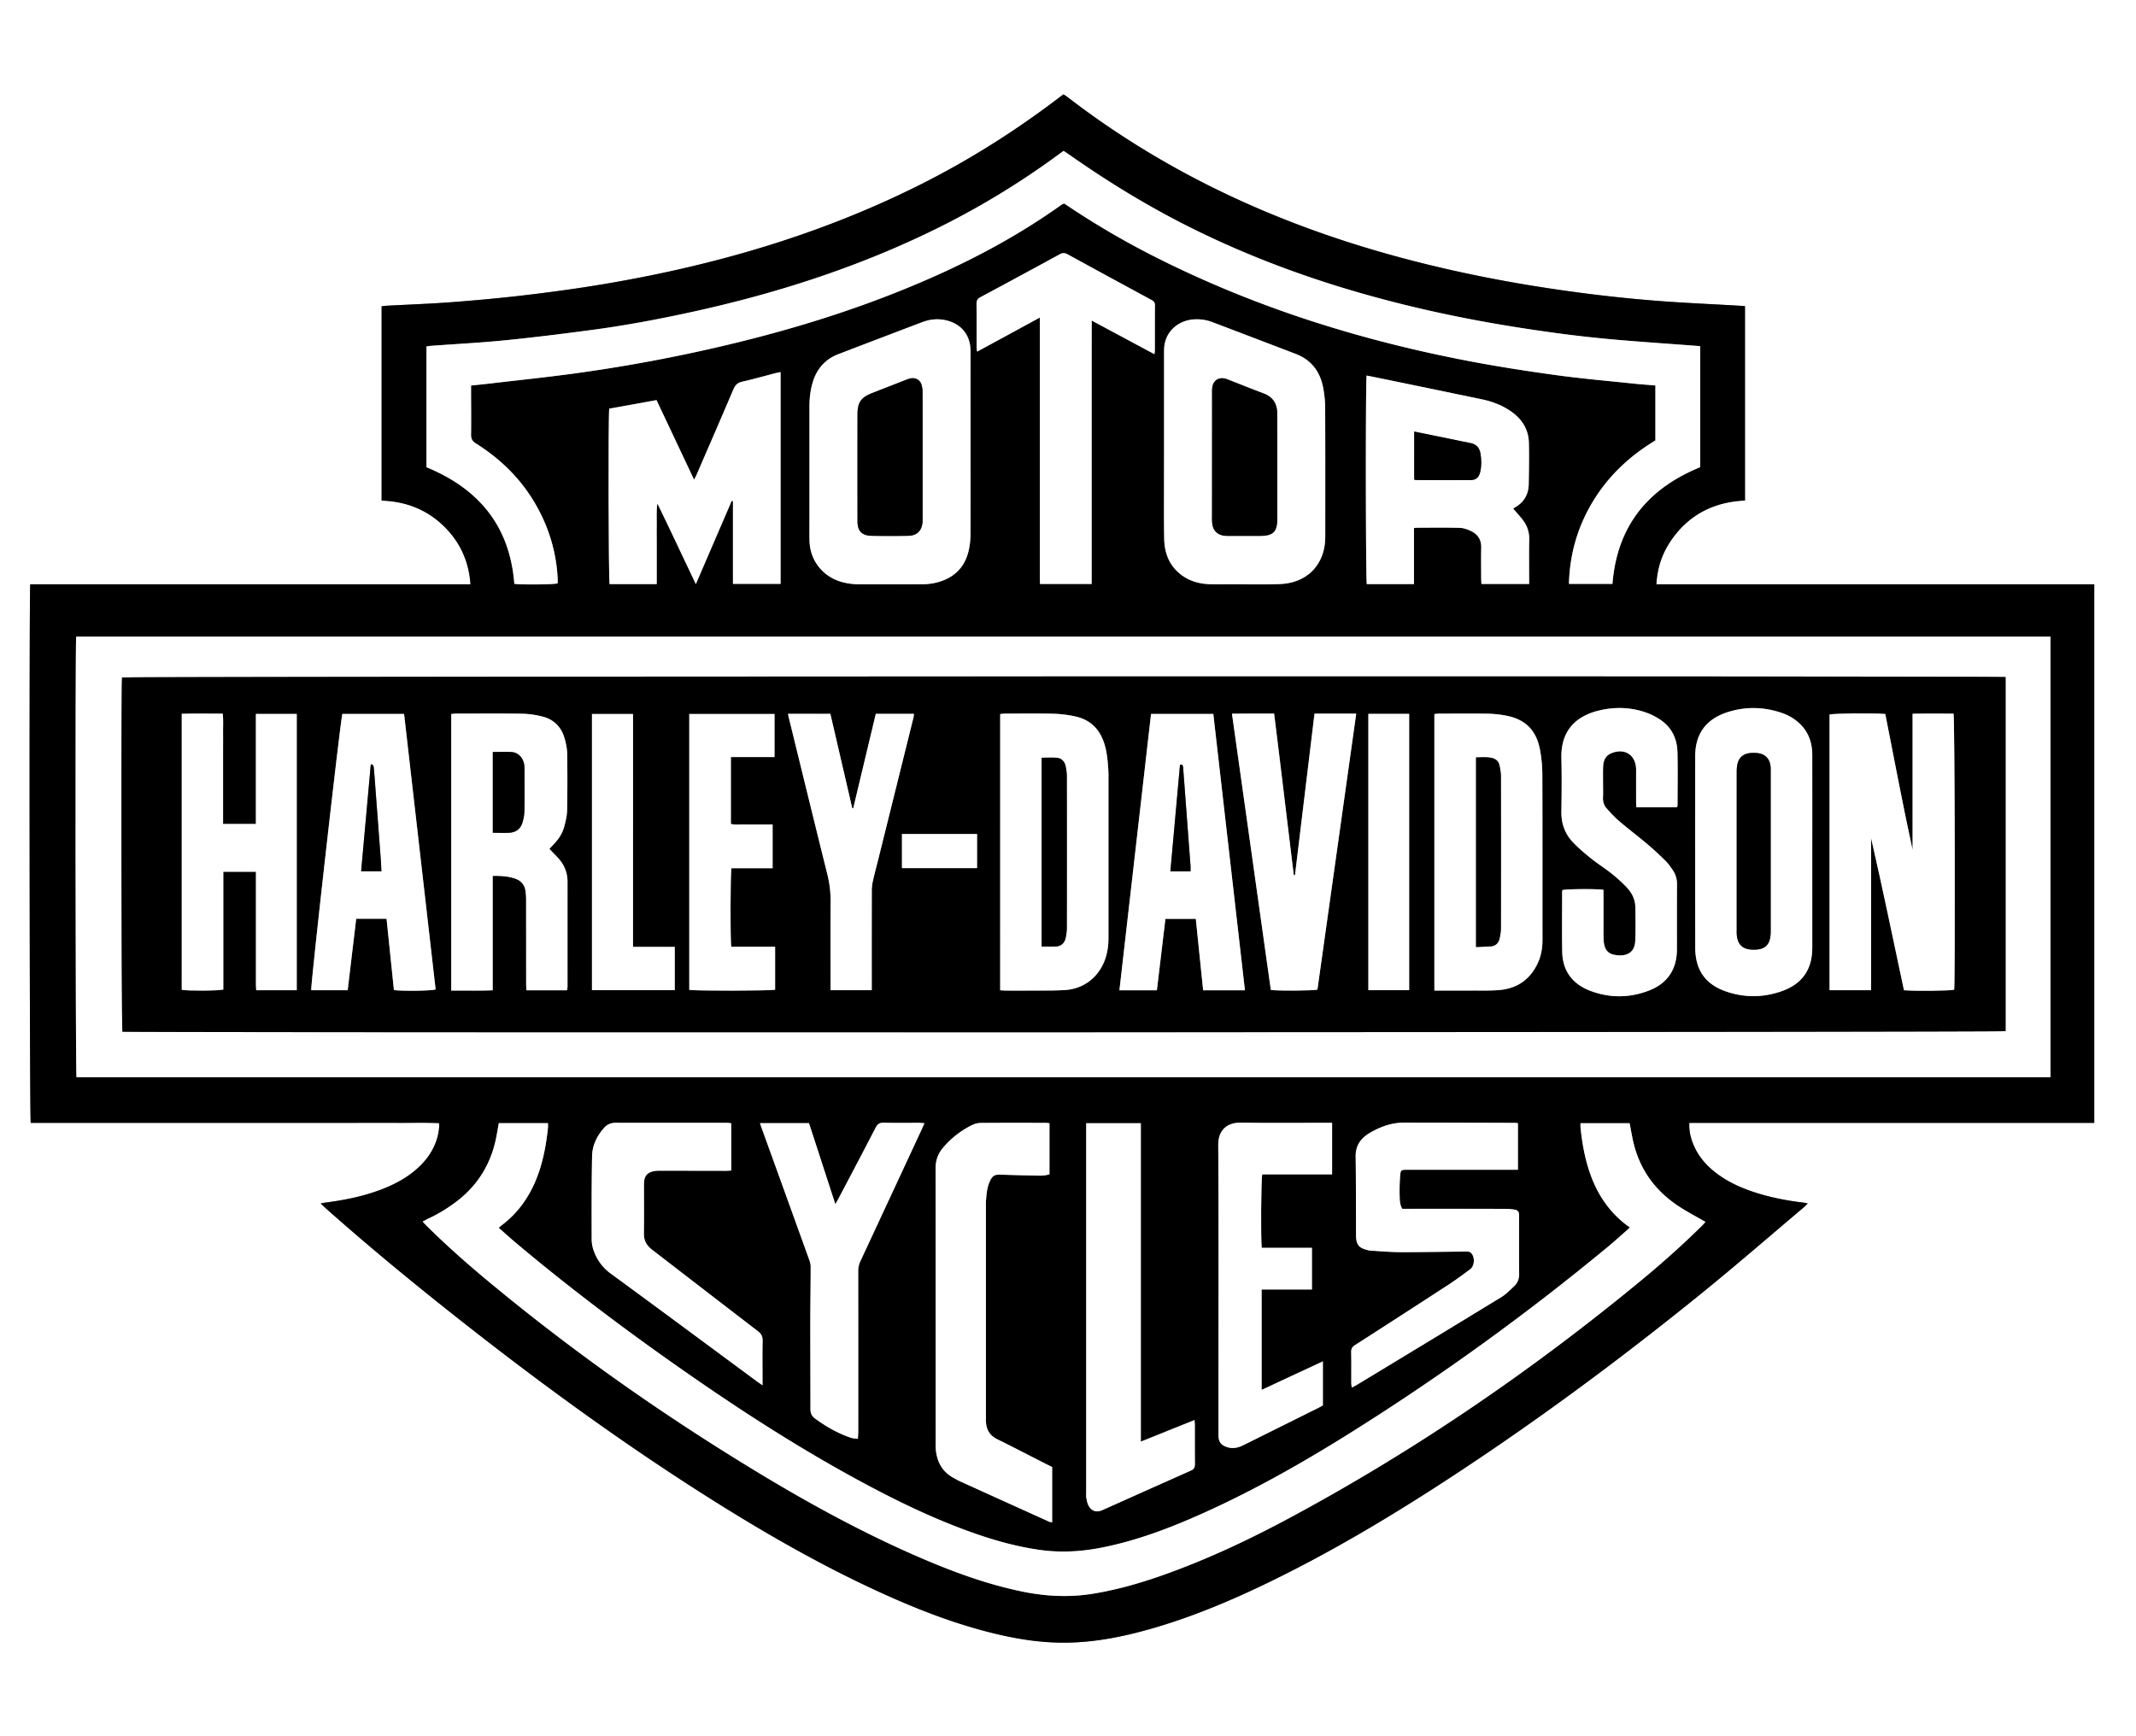 <svg xmlns="http://www.w3.org/2000/svg" viewBox="0 0 4000 3252"><rect x="0" y="0" width="4000" height="3252" fill="#808080" stroke="none"/><defs><style>.cls-1{fill:#fff;}</style></defs><title>Asset 1</title><g id="Layer_2" data-name="Layer 2"><g id="Layer_1-2" data-name="Layer 1"><path class="cls-1" d="M2,3254V2H4002V3254ZM3923.84,2104.89V1096.26h-820c1.61-30.82,10.82-57.86,27.52-82.16,33.28-48.44,80.39-72.11,138.4-74.75V575.29c-4.95-.32-9.22-.62-13.49-.87-50.23-2.92-100.52-5-150.67-8.95-71.41-5.56-142.52-14.07-213.33-25.05C2799,526,2706.83,506.84,2615.82,482c-224.15-61.2-431.6-156.76-616.25-299.3-1.79-1.38-3.84-2.43-6.16-3.88-3.93,2.95-7.64,5.71-11.33,8.5-80.94,61.34-166.5,115.3-257.33,160.82-186.87,93.64-385.18,151.07-590.56,185.73-48.26,8.14-96.81,14.77-145.4,20.59-46.3,5.54-92.77,9.79-139.26,13.36C808.34,571,767,572.4,725.76,574.63c-2.93.15-5.85.62-9.1,1V939.52c43.59,1.46,82,15.49,113.7,45.22,31.92,29.88,49.57,66.65,52.69,111.52H176q-58.78,0-117.38,0c-2.12,19.35-1.24,1000.86.93,1008.57H671.26c25.33,0,50.66-.11,76,0,25.52.14,51.06-.62,76.91.49a56.21,56.21,0,0,1,.29,6.86,107.67,107.67,0,0,1-1.48,11.88c-5.13,25.79-18.51,46.85-37.56,64.53C765,2207.53,741,2220.24,715.24,2230c-33.21,12.6-67.76,19.56-102.87,24.09-2.72.35-5.42,1-9.93,1.83,6.14,5.62,10.7,9.92,15.39,14.08,79.4,70.27,161.26,137.57,244.52,203.18,150.34,118.47,304.83,231.15,466.68,333.51,101.17,64,204.74,123.68,313.52,173.95,73.6,34,148.82,63.61,228,82.14,42.63,10,85.68,16.25,129.63,15.59,53.07-.79,104.54-11.07,155.33-25.46,81.7-23.16,159.4-56.44,235.4-93.89,107.15-52.8,209.65-113.7,309.81-178.62,169.65-110,332-230,488.94-357.3,63.67-51.63,125.55-105.45,188.22-158.31,2.9-2.44,5.53-5.21,9.45-8.94-4.15-.8-6.33-1.36-8.55-1.62-27.5-3.31-54.66-8.31-81.22-16.2-31.21-9.28-60.81-21.9-86.31-42.71-16.8-13.71-30.18-30.11-38.33-50.38-5-12.4-8.26-25.21-7.31-40.05Z" transform="translate(-2 -2)"/><path d="M3923.84,2104.89H3165.61c-1,14.84,2.32,27.65,7.31,40.05,8.15,20.27,21.53,36.67,38.33,50.38,25.5,20.81,55.1,33.43,86.31,42.71,26.56,7.89,53.72,12.89,81.22,16.2,2.22.26,4.4.82,8.55,1.62-3.92,3.73-6.55,6.5-9.45,8.94-62.67,52.86-124.55,106.68-188.22,158.31-157,127.28-319.29,247.34-488.94,357.3-100.16,64.92-202.66,125.82-309.81,178.62-76,37.45-153.7,70.73-235.4,93.89-50.79,14.39-102.26,24.67-155.33,25.46-44,.66-87-5.61-129.63-15.59-79.18-18.53-154.4-48.12-228-82.14-108.78-50.27-212.35-110-313.52-173.95-161.85-102.36-316.34-215-466.68-333.51-83.26-65.61-165.12-132.91-244.52-203.18-4.69-4.16-9.25-8.46-15.39-14.08,4.51-.84,7.21-1.48,9.93-1.83,35.11-4.53,69.66-11.49,102.87-24.09,25.74-9.76,49.8-22.47,70.17-41.36,19.05-17.68,32.43-38.74,37.56-64.53a107.67,107.67,0,0,0,1.48-11.88,56.21,56.21,0,0,0-.29-6.86c-25.85-1.11-51.39-.35-76.91-.49-25.33-.14-50.66,0-76,0H59.55c-2.17-7.71-3-989.22-.93-1008.57q58.5-.06,117.38,0H883.05c-3.12-44.87-20.77-81.64-52.69-111.52C798.62,955,760.25,941,716.66,939.52V575.6c3.25-.35,6.17-.82,9.1-1,41.26-2.23,82.58-3.66,123.77-6.82,46.49-3.57,93-7.82,139.26-13.36,48.59-5.82,97.14-12.45,145.4-20.59,205.38-34.66,403.69-92.09,590.56-185.73,90.83-45.52,176.39-99.48,257.33-160.82,3.69-2.79,7.4-5.55,11.33-8.5,2.32,1.45,4.37,2.5,6.16,3.88,184.65,142.54,392.1,238.1,616.25,299.3,91,24.85,183.22,44,276.44,58.43,70.81,11,141.92,19.49,213.33,25.05,50.15,3.9,100.44,6,150.67,8.95,4.27.25,8.54.55,13.49.87V939.35c-58,2.64-105.12,26.31-138.4,74.75-16.7,24.3-25.91,51.34-27.52,82.16h820Zm-82-910.62H144.67c-1.94,14.84-1.29,817.8.6,825.1H3841.85ZM3185.94,650.45c-2.53-.29-4.13-.52-5.75-.65-50.83-3.85-101.7-7.25-152.48-11.64-67.39-5.83-134.39-14.9-201.15-25.83-96.72-15.84-192.27-36.81-286.37-64.28C2429,515.59,2321.26,474.15,2218,421.41c-74.63-38.11-145.71-82-214.26-130.16-3.21-2.25-6.51-4.37-10-6.69-4.34,3.16-8.1,5.87-11.84,8.61A1517.39,1517.39,0,0,1,1748.5,433.83c-143.32,69.81-294,118-449.37,152.09-63.46,13.91-127.29,25.91-191.71,34.39-53.16,7-106.38,13.74-159.73,19-46.41,4.6-93,7-139.55,10.42-2.52.18-5,.76-7.54,1.16V877c98.56,40.47,156.4,110.94,164.54,218.39,14.85,1.94,74.15,1.27,80.9-.85a28.91,28.91,0,0,0,.32-3c0-2.34,0-4.67-.14-7A302.5,302.5,0,0,0,1023,982.8c-27-64.14-71.2-113.61-129.84-150.38-6.87-4.31-9.14-8.9-9-16.73.4-26.66.06-53.33,0-80V724c11.95-1.28,23.14-2.38,34.3-3.68,53.27-6.23,106.63-11.74,159.75-19q117.35-15.93,233.06-41.4c125.14-27.34,248-62.38,367.2-109.58,109.72-43.45,214.7-95.88,311-164.69a38,38,0,0,1,5.15-2.67c3.12,2,5.93,3.79,8.69,5.65a1536.38,1536.38,0,0,0,168.49,97.73c183.54,92,377.52,152.72,578.66,191.37,54.58,10.5,109.6,19,164.67,26.6,47.82,6.61,96,10.75,144,15.82,14.14,1.5,28.34,2.47,42.9,3.71v103c-47.73,28.71-87.32,65.66-116.41,113.28s-44,99.22-45.49,155.32h81.5c8.53-108,65.95-178.4,164.35-218.62Zm-132,1650a45.72,45.72,0,0,1-3.36,3.84c-12.78,11.2-25.35,22.67-38.45,33.49a4543.25,4543.25,0,0,1-477.65,345.38C2443.9,2740,2351,2792.93,2253.17,2836.73c-61.52,27.55-124.34,51.39-190.85,64.18-37.9,7.29-75.91,9.18-114.32,3.65-40.41-5.81-79.52-16.44-118-29.76-73.55-25.49-143.46-59.09-211.9-95.87-108.74-58.43-212.7-124.64-314.18-194.78-116.3-80.39-229.51-164.88-337.65-256-10.17-8.57-20-17.54-30.35-26.64,1.81-1.67,2.89-2.87,4.17-3.81,34.1-25.24,56.45-58.84,70.33-98.53,9.63-27.53,14.58-56,17.66-84.9a86,86,0,0,0,0-8.82H936.06c-1.41,8-2.71,15.46-4.07,22.95-8.81,48.44-31.57,88.72-70,119.86a288.35,288.35,0,0,1-58.46,36.28c-3.18,1.51-6.22,3.29-10,5.3,2.92,3.12,5.08,5.58,7.4,7.88,35.76,35.46,73.43,68.84,112.1,101.06,160.86,134,331.67,254.06,510.79,362.31,95.6,57.76,193.53,111.2,296.07,155.8,64.24,27.94,129.7,52.32,198.64,66.24,43.51,8.78,87.09,10.7,131.1,3.47,43.56-7.16,85.76-19.11,127.29-33.7,84.45-29.66,165.15-67.76,243.81-110.14,232.82-125.45,450-274.08,654-442.26,39.61-32.67,77.92-66.83,114.49-102.9,2.44-2.41,4.66-5.05,6.58-7.15-17.75-10.32-35-19.21-51-29.87-45.36-30.13-74.4-71.76-85.4-125.46-2-9.74-3.72-19.54-5.61-29.5h-92c0,3-.2,5.34,0,7.61,2.47,24.9,6.61,49.48,13.73,73.53,13.33,45.07,36.72,83.31,75.1,111.48C3051.63,2299,3052.78,2299.63,3054,2300.4ZM1819.53,833.56q0-55.48,0-111c0-21.33.17-42.66,0-64-.29-29.82-18.08-51-47.36-57.09-14.84-3.1-29.24-1.44-43.19,3.85q-78.47,29.72-156.78,59.81c-24.72,9.48-40.47,27.39-48.09,52.55-4.48,14.78-6.19,30-6.18,45.37q.07,99.48,0,198.94c0,17.33-.21,34.66.06,52,.55,35.67,22.82,65.59,56.68,76.69,12.48,4.09,25.3,5.56,38.38,5.55,38.32,0,76.64.1,115-.12a117.86,117.86,0,0,0,23.8-2.27c34.45-7.4,57.16-27.51,64.64-62.65a146,146,0,0,0,3-29.73C1819.67,945.53,1819.53,889.55,1819.53,833.56Zm362.37.56q0,35,0,70c0,35.65-.32,71.32.33,107,.44,23.72,7.5,45.35,25.48,62.07,16.92,15.73,37.57,22.3,60.25,23,14,.41,28,.18,42,.15,29.66,0,59.34.67,89-.44,51.49-1.94,84.8-37.09,84.85-88.32.08-80.31.19-160.62-.15-240.93a210.28,210.28,0,0,0-3.81-38.69c-5.74-29.84-22-51.79-51.08-62.92q-77.86-29.87-155.85-59.45a82.84,82.84,0,0,0-33.29-5.42c-29.08,1.26-52,20.13-56.73,47.16-1,5.53-.9,11.28-.9,16.93Q2181.85,749.15,2181.9,834.12Zm-950.13,261.77V1020c0-12.66-.14-25.32,0-38,.17-12.3-.79-24.67,1.29-37,24.37,49.49,47.27,99.43,72,150.88,23-53.48,45.09-104.65,67.13-155.82l2.36.42v155.09h89.16V698.93c-3.53.72-6.47,1.18-9.34,1.92-20.94,5.43-41.76,11.36-62.85,16.15-8.48,1.93-12.66,6.13-16,14-22.78,53.62-46.08,107-69.24,160.48-1.11,2.56-2.53,5-4.56,8.93l-70.33-149-88.51,16c-2,14.46-1.37,321.3.67,328.57Zm740.55,1653.54c-4-2-7.52-3.68-11-5.47-30.57-15.56-61-31.41-91.76-46.59-15.49-7.64-21.36-20-21.23-36.39,0-2.66,0-5.33,0-8q0-195.48,0-391c0-4-.13-8,.18-12,1-12.64,2-25.3,7.73-36.93,4.73-9.65,9-11.62,19.81-11.24,23.64.85,47.28,1.4,70.93,1.85a65.45,65.45,0,0,0,20.35-2.4v-95.71c-2.88-.28-5.15-.69-7.43-.7-40.33,0-80.66-.17-121,.15a39.2,39.2,0,0,0-16.28,3.9,165.93,165.93,0,0,0-54.74,42.76c-9.35,11.09-13.84,23.51-13.81,38.47q.46,258.49.2,517c0,2.67-.14,5.35.07,8,1.92,23.78,11.66,42.82,33.31,54.56,4.39,2.39,8.69,5,13.23,7q82.77,37.62,165.62,75c1.62.73,3.54.81,5.86,1.3Zm677.6-1653.54V991.08a37.49,37.49,0,0,1,4.78-.74c27-.05,54-.5,81,.24,7.34.2,15.06,3,21.76,6.33,12.28,6.09,18.7,16.26,18.39,30.62-.43,19.33-.13,38.67-.09,58,0,3.24.33,6.47.53,10.13h89.24v-11.32c0-24-.32-48,.13-72a56,56,0,0,0-11.17-35.52c-5.71-7.69-12.36-14.67-18.76-22.17a19.92,19.92,0,0,1,2.67-2c17.27-9.61,26.06-24.48,26.4-44,.44-25.65.87-51.32.3-77-.57-25.95-13.39-45.52-34.52-59.91-16.21-11-34.24-17.84-53.3-21.83q-91.92-19.21-183.9-38.08c-10.71-2.21-21.43-4.33-32.14-6.5-2.12,11-1.74,382.92.33,390.56ZM2239,2661.43l-100.6,40.45v-596.3H2036.06v691.3c0,3.33-.43,6.75.16,10,.88,4.85,1.74,9.95,3.91,14.29,5.37,10.79,15,14,26,9.07,55.32-24.72,110.56-49.62,166-74.16,5.89-2.61,7.59-6,7.52-12.09-.28-24.65-.1-49.31-.14-74C2239.5,2667.71,2239.23,2665.42,2239,2661.43Zm605.58-555.94c-2.59-.3-3.9-.58-5.22-.59-69.29-.2-138.59-.54-207.89-.49-23.21,0-44.48,7.6-64.32,19.26-16.95,10-26.81,23.69-26.48,44.65.78,48.62.44,97.26.67,145.89.09,19.32,5.19,25.39,24,29.45a25.2,25.2,0,0,0,3.94.61c18.61,1,37.21,2.69,55.81,2.73,40.31.08,80.62-.74,120.92-1.08,3.21,0,7.2-.23,9.48,1.46,8.83,6.58,8.65,24.88-.35,31.64-13.32,10-26.74,19.91-40.68,29q-87.06,56.73-174.58,112.78c-5.45,3.5-7.72,7-7.57,13.58.44,19.31.13,38.64.2,58a76.79,76.79,0,0,0,.91,8.16c3-1.47,5.1-2.32,7-3.49q136.74-82.86,273.31-166c8.93-5.46,16.43-13.41,24.13-20.71,6.57-6.23,9.07-14.12,9-23.45-.36-34.65-.15-69.31-.15-104,0-2,0-4-.06-6,0-5-2.43-8.45-7.34-9.28a103.42,103.42,0,0,0-16.81-1.68q-91.46-.18-182.92-.08h-11.53c-5.11-8.37-4.71-17-5-25.07a349.53,349.53,0,0,1,1.06-37.87c.68-9.23,2.2-10.08,11.11-10.23,2.33,0,4.66,0,7,0h202.32ZM2163.79,665.27a61,61,0,0,0,.88-6.48c0-28.33-.13-56.65.18-85,.07-5.84-2.95-8.07-7.3-10.43q-78.18-42.36-156.2-85c-5.23-2.87-9.34-3.08-14.7-.16q-74.1,40.45-148.51,80.33c-5.4,2.9-7.49,6.31-7.42,12.44.29,27,.1,54,.17,81a84.6,84.6,0,0,0,1,8.57l117.43-63.85V985.11c0,18.66-.06,37.32,0,56,.07,18.16-.31,36.33.27,54.49h96.71V767.23q0-41,0-82c0-27.07,0-54.14.08-82.92Zm332.8,1439.58h-11.48c-53.33,0-106.66.55-160-.25-23.76-.36-41.94,12.63-41.78,41.45.83,144.64.38,289.29.38,433.94q0,55,0,110c0,12.57,4.91,18.83,16.95,22.49,10.6,3.22,20.31.77,29.87-4q70.65-35.22,141.35-70.33c2.65-1.31,5.17-2.86,7.37-4.09v-82.47L2364.57,2605V2417h94.22v-78h-94c-2-17.33-1.22-129.72,1-137.59h130.76Zm-1071.41.64c1.62,4.74,2.65,7.89,3.77,11q44.11,122.09,88.17,244.2c1.56,4.31,3,9,2.94,13.49,0,35-.66,70-.69,104.93,0,54,.3,107.92.27,161.88,0,7.27,2.17,12.8,8.06,17.18,20.71,15.4,42.91,28,67.38,36.4,3.89,1.33,8.21,1.38,13.42,2.19.26-5.62.63-9.85.63-14.07q0-149.93-.06-299.85a44,44,0,0,1,4.23-19.21q57.66-123.54,115-247.23c1.49-3.21,2.88-6.47,4.84-10.88-4.59-.28-7.79-.64-11-.65-21.66,0-43.32.33-65-.21-7.74-.2-11.8,2.24-15.4,9.2-22.88,44.4-46.28,88.52-69.53,132.73-1.57,3-3.27,5.92-5.94,10.72-16.95-52.16-33.17-102-49.35-151.82Zm-53.8.18c-2.85-.31-5.12-.78-7.38-.78q-104.51-.06-209-.08c-9,0-16.32,3.22-22.07,9.82-13.09,15-21.77,32.58-22.16,52.41-1,52.31-.9,104.64-.77,157a63.73,63.73,0,0,0,4.28,21.36,89,89,0,0,0,32,42.22c91.2,66.69,181.91,134.05,272.79,201.17,3.06,2.25,6.25,4.33,10.9,7.54v-11.95c0-23.66-.35-47.34.19-71,.18-8.17-2.3-13.27-8.87-18.3q-99.65-76.26-198.82-153.15c-9.47-7.32-14.73-16.6-14.6-29.08.31-30,.1-60,.1-90,0-2.34,0-4.68.14-7,.86-11.5,6.08-17.75,17.2-20.19a51,51,0,0,1,10.89-1.13q62.49,0,125,.2c3.23,0,6.47-.33,10.22-.53Z" transform="translate(-2 -2)"/><path class="cls-1" d="M3841.85,1194.27v825.1H145.27c-1.89-7.3-2.54-810.26-.6-825.1ZM3757.77,1270c-19.19-2.15-3519.92-1.21-3527.21.82-1.88,15.59-1.16,656.29.76,663.34,18.07,2,3518.83,1.09,3526.45-1Z" transform="translate(-2 -2)"/><path class="cls-1" d="M3185.94,650.45V876.91c-98.4,40.22-155.82,110.62-164.35,218.62h-81.5c1.47-56.1,16.42-107.74,45.49-155.32s68.68-84.57,116.41-113.28v-103c-14.56-1.24-28.76-2.21-42.9-3.71-48-5.07-96.2-9.21-144-15.82-55.07-7.61-110.09-16.1-164.67-26.6-201.14-38.65-395.12-99.34-578.66-191.37a1536.38,1536.38,0,0,1-168.49-97.73c-2.76-1.86-5.57-3.63-8.69-5.65a38,38,0,0,0-5.15,2.67c-96.3,68.81-201.28,121.24-311,164.69-119.21,47.2-242.06,82.24-367.2,109.58q-115.71,25.28-233.06,41.4c-53.12,7.22-106.48,12.73-159.75,19-11.16,1.3-22.35,2.4-34.3,3.68V735.7c.06,26.66.4,53.33,0,80-.12,7.83,2.15,12.42,9,16.73C951.76,869.19,996,918.66,1023,982.8a302.5,302.5,0,0,1,23.26,101.77c.12,2.33.14,4.66.14,7a28.91,28.91,0,0,1-.32,3c-6.75,2.12-66,2.79-80.9.85C957,987.92,899.16,917.45,800.6,877V650.93c2.53-.4,5-1,7.54-1.16,46.52-3.42,93.14-5.82,139.55-10.42,53.35-5.3,106.57-12,159.73-19,64.42-8.48,128.25-20.48,191.71-34.39,155.41-34.08,306-82.28,449.37-152.09a1517.39,1517.39,0,0,0,233.41-140.66c3.74-2.74,7.5-5.45,11.84-8.61,3.48,2.32,6.78,4.44,10,6.69,68.55,48.12,139.63,92.05,214.26,130.16,103.26,52.74,211,94.18,322.19,126.64,94.1,27.47,189.65,48.44,286.37,64.28,66.76,10.93,133.76,20,201.15,25.83,50.78,4.39,101.65,7.79,152.48,11.64C3181.81,649.93,3183.41,650.16,3185.94,650.45Z" transform="translate(-2 -2)"/><path class="cls-1" d="M3054,2300.4c-1.21-.77-2.36-1.42-3.41-2.19-38.38-28.17-61.77-66.41-75.1-111.48-7.12-24.05-11.26-48.63-13.73-73.53-.23-2.27,0-4.58,0-7.61h92c1.89,10,3.61,19.76,5.61,29.5,11,53.7,40,95.33,85.4,125.46,16,10.66,33.25,19.55,51,29.87-1.92,2.1-4.14,4.74-6.58,7.15-36.57,36.07-74.88,70.23-114.49,102.9-203.95,168.18-421.16,316.81-654,442.26-78.66,42.38-159.36,80.48-243.81,110.14-41.53,14.59-83.73,26.54-127.29,33.7-44,7.23-87.59,5.31-131.1-3.47-68.94-13.92-134.4-38.3-198.64-66.24-102.54-44.6-200.47-98-296.07-155.8-179.12-108.25-349.93-228.29-510.79-362.31-38.67-32.22-76.34-65.6-112.1-101.06-2.32-2.3-4.48-4.76-7.4-7.88,3.78-2,6.82-3.79,10-5.3A288.35,288.35,0,0,0,862,2248.23c38.44-31.14,61.2-71.42,70-119.86,1.36-7.49,2.66-15,4.07-22.95h92.09a86,86,0,0,1,0,8.82c-3.08,28.88-8,57.37-17.66,84.9-13.88,39.69-36.23,73.29-70.33,98.53-1.28.94-2.36,2.14-4.17,3.81,10.35,9.1,20.18,18.07,30.35,26.64,108.14,91.15,221.35,175.64,337.65,256,101.48,70.14,205.44,136.35,314.18,194.78,68.44,36.78,138.35,70.38,211.9,95.87,38.45,13.32,77.56,23.95,118,29.76,38.41,5.53,76.42,3.64,114.32-3.65,66.51-12.79,129.33-36.63,190.85-64.18,97.82-43.8,190.73-96.69,281.36-153.62a4543.25,4543.25,0,0,0,477.65-345.38c13.1-10.82,25.67-22.29,38.45-33.49A45.72,45.72,0,0,0,3054,2300.4Z" transform="translate(-2 -2)"/><path class="cls-1" d="M1819.53,833.56c0,56,.14,112-.14,168a146,146,0,0,1-3,29.73c-7.48,35.14-30.19,55.25-64.64,62.65a117.86,117.86,0,0,1-23.8,2.27c-38.33.22-76.65.07-115,.12-13.08,0-25.9-1.46-38.38-5.55-33.86-11.1-56.13-41-56.68-76.69-.27-17.33-.06-34.66-.06-52q0-99.46,0-198.94c0-15.42,1.7-30.59,6.18-45.37,7.62-25.16,23.37-43.07,48.09-52.55q78.33-30,156.78-59.81c14-5.29,28.35-7,43.19-3.85,29.28,6.11,47.07,27.27,47.36,57.09.21,21.32,0,42.65,0,64Q1819.54,778.07,1819.53,833.56Zm-89.8,21.63c0-39.3.06-78.59-.08-117.89a50.13,50.13,0,0,0-1.89-14.72c-2.84-9.06-11.06-13.65-20.39-12a51.29,51.29,0,0,0-9.47,3.07q-31.64,12.29-63.23,24.71c-20.23,8-26.8,17.29-26.84,39.44q-.21,100.41,0,200.82c0,17.77,8.31,26.45,26.27,26.79,23,.44,46,.39,68.93,0,16-.27,25.11-9.36,26.57-25.38.27-3,.14-6,.14-9Q1729.74,913.14,1729.73,855.19Z" transform="translate(-2 -2)"/><path class="cls-1" d="M2181.9,834.12q0-85,0-170c0-5.65-.06-11.4.9-16.93,4.72-27,27.65-45.9,56.73-47.16a82.84,82.84,0,0,1,33.29,5.42q78,29.65,155.85,59.45c29,11.13,45.34,33.08,51.08,62.92a210.28,210.28,0,0,1,3.81,38.69c.34,80.31.23,160.62.15,240.93-.05,51.23-33.36,86.38-84.85,88.32-29.62,1.11-59.3.39-89,.44-14,0-28,.26-42-.15-22.68-.67-43.33-7.24-60.25-23-18-16.72-25-38.35-25.48-62.07-.65-35.64-.28-71.31-.33-107Q2181.87,869.11,2181.9,834.12Zm89.87,20.93q0,57.45,0,114.89a100,100,0,0,0,.47,13c1.67,12.68,9.36,20.41,22,22.28a61,61,0,0,0,9,.36q29.47,0,59,0c23.94,0,31.7-7.81,31.72-31.76q0-77.43,0-154.85,0-21.48-.15-43c-.12-18.33-8.32-30.78-25.92-37.29-21.53-8-42.8-16.63-64.18-25a67.84,67.84,0,0,0-6.57-2.38c-12.58-3.52-22.84,3-24.81,15.85a80.92,80.92,0,0,0-.47,12Q2271.75,797.11,2271.77,855.05Z" transform="translate(-2 -2)"/><path class="cls-1" d="M1231.77,1095.89h-88.18c-2-7.27-2.71-314.11-.67-328.57l88.51-16,70.33,149c2-4,3.45-6.37,4.56-8.93,23.16-53.46,46.46-106.86,69.24-160.48,3.32-7.82,7.5-12,16-14,21.09-4.79,41.91-10.72,62.85-16.15,2.87-.74,5.81-1.2,9.34-1.92v396.65h-89.16V940.49l-2.36-.42c-22,51.17-44.09,102.34-67.13,155.82-24.71-51.45-47.61-101.39-72-150.88-2.08,12.33-1.12,24.7-1.29,37-.18,12.66,0,25.32,0,38v75.9Z" transform="translate(-2 -2)"/><path class="cls-1" d="M1972.32,2749.43v103.63c-2.32-.49-4.24-.57-5.86-1.3q-82.85-37.44-165.62-75c-4.54-2.06-8.84-4.64-13.23-7-21.65-11.74-31.39-30.78-33.31-54.56-.21-2.65-.07-5.33-.07-8q0-258.48-.2-517c0-15,4.46-27.38,13.81-38.47a165.93,165.93,0,0,1,54.74-42.76,39.2,39.2,0,0,1,16.28-3.9c40.33-.32,80.66-.18,121-.15,2.28,0,4.55.42,7.43.7v95.71a65.45,65.45,0,0,1-20.35,2.4c-23.65-.45-47.29-1-70.93-1.85-10.79-.38-15.08,1.59-19.81,11.24-5.7,11.63-6.76,24.29-7.73,36.93-.31,4-.18,8-.18,12q0,195.49,0,391c0,2.67,0,5.34,0,8-.13,16.34,5.74,28.75,21.23,36.39,30.76,15.18,61.19,31,91.76,46.59C1964.8,2745.75,1968.36,2747.47,1972.32,2749.43Z" transform="translate(-2 -2)"/><path class="cls-1" d="M2649.92,1095.89h-88.36c-2.07-7.64-2.45-379.57-.33-390.56,10.71,2.17,21.43,4.29,32.14,6.5q92,19,183.9,38.08c19.06,4,37.09,10.79,53.3,21.83,21.13,14.39,33.95,34,34.52,59.91.57,25.64.14,51.31-.3,77-.34,19.55-9.13,34.42-26.4,44a19.92,19.92,0,0,0-2.67,2c6.4,7.5,13.05,14.48,18.76,22.17a56,56,0,0,1,11.17,35.52c-.45,24-.13,48-.13,72v11.32h-89.24c-.2-3.66-.52-6.89-.53-10.13,0-19.33-.34-38.67.09-58,.31-14.36-6.11-24.53-18.39-30.62-6.7-3.32-14.42-6.13-21.76-6.33-27-.74-54-.29-81-.24a37.49,37.49,0,0,0-4.78.74Zm.41-196c1.38.59,2,1.07,2.57,1.07,34.32.1,68.64.35,103,.11,10.35-.07,15.73-5.11,18.08-15.37,2.64-11.51,2.41-23.11.4-34.73-1.87-10.75-7.81-17.23-18.72-19.26s-21.53-4.42-32.29-6.62c-24.11-4.93-48.22-9.83-73-14.88Z" transform="translate(-2 -2)"/><path class="cls-1" d="M2239,2661.43c.26,4,.53,6.28.53,8.57,0,24.66-.14,49.32.14,74,.07,6.09-1.63,9.48-7.52,12.09-55.41,24.54-110.65,49.44-166,74.16-11,4.92-20.65,1.72-26-9.07-2.17-4.34-3-9.44-3.91-14.29-.59-3.23-.16-6.65-.16-10v-691.3h102.31v596.3Z" transform="translate(-2 -2)"/><path class="cls-1" d="M2844.55,2105.49v87.23H2642.23c-2.33,0-4.66,0-7,0-8.91.15-10.43,1-11.11,10.23a349.53,349.53,0,0,0-1.06,37.87c.28,8.1-.12,16.7,5,25.07h11.53q91.45,0,182.92.08a103.42,103.42,0,0,1,16.81,1.68c4.91.83,7.3,4.27,7.34,9.28,0,2,.06,4,.06,6,0,34.65-.21,69.31.15,104,.09,9.33-2.41,17.22-9,23.45-7.7,7.3-15.2,15.25-24.13,20.71q-136.41,83.38-273.31,166c-1.92,1.17-4,2-7,3.49a76.79,76.79,0,0,1-.91-8.16c-.07-19.33.24-38.66-.2-58-.15-6.55,2.12-10.08,7.57-13.58q87.49-56.09,174.58-112.78c13.94-9.08,27.36-19,40.68-29,9-6.76,9.18-25.06.35-31.64-2.28-1.69-6.27-1.48-9.48-1.46-40.3.34-80.61,1.16-120.92,1.08-18.6,0-37.2-1.75-55.81-2.73a25.2,25.2,0,0,1-3.94-.61c-18.85-4.06-23.95-10.13-24-29.45-.23-48.63.11-97.27-.67-145.89-.33-21,9.53-34.68,26.48-44.65,19.84-11.66,41.11-19.24,64.32-19.26,69.3,0,138.6.29,207.89.49C2840.65,2104.91,2842,2105.19,2844.55,2105.49Z" transform="translate(-2 -2)"/><path class="cls-1" d="M2163.79,665.27l-117.43-62.93c0,28.78-.07,55.85-.08,82.92q0,41,0,82v328.35h-96.71c-.58-18.16-.2-36.33-.27-54.49-.07-18.66,0-37.32,0-56V596.67l-117.43,63.85a84.6,84.6,0,0,1-1-8.57c-.07-27,.12-54-.17-81-.07-6.13,2-9.54,7.42-12.44q74.4-39.88,148.51-80.33c5.36-2.92,9.47-2.71,14.7.16q78,42.74,156.2,85c4.35,2.36,7.37,4.59,7.3,10.43-.31,28.32-.14,56.64-.18,85A61,61,0,0,1,2163.79,665.27Z" transform="translate(-2 -2)"/><path class="cls-1" d="M2496.59,2104.85v96.54H2365.83c-2.26,7.87-3,120.26-1,137.59h94v78h-94.22V2605l114.72-53.46V2634c-2.2,1.23-4.72,2.78-7.37,4.09q-70.66,35.17-141.35,70.33c-9.56,4.77-19.27,7.22-29.87,4-12-3.66-16.93-9.92-16.95-22.49q-.08-55,0-110c0-144.65.45-289.3-.38-433.94-.16-28.82,18-41.81,41.78-41.45,53.32.8,106.65.25,160,.25Z" transform="translate(-2 -2)"/><path class="cls-1" d="M1425.18,2105.49H1517c16.18,49.78,32.4,99.66,49.35,151.82,2.67-4.8,4.37-7.73,5.94-10.72,23.25-44.21,46.65-88.33,69.53-132.73,3.6-7,7.66-9.4,15.4-9.2,21.64.54,43.3.16,65,.21,3.19,0,6.39.37,11,.65-2,4.41-3.35,7.67-4.84,10.88q-57.45,123.64-115,247.23a44,44,0,0,0-4.23,19.21q.18,149.92.06,299.85c0,4.22-.37,8.45-.63,14.07-5.21-.81-9.53-.86-13.42-2.19-24.47-8.36-46.67-21-67.38-36.4-5.89-4.38-8.07-9.91-8.06-17.18,0-54-.32-107.92-.27-161.88,0-35,.65-70,.69-104.93,0-4.5-1.38-9.18-2.94-13.49q-44-122.14-88.17-244.2C1427.83,2113.38,1426.8,2110.23,1425.18,2105.49Z" transform="translate(-2 -2)"/><path class="cls-1" d="M1371.38,2105.67v88.5c-3.75.2-7,.53-10.22.53q-62.49-.09-125-.2a51,51,0,0,0-10.89,1.13c-11.12,2.44-16.34,8.69-17.2,20.19-.17,2.32-.14,4.66-.14,7,0,30,.21,60-.1,90-.13,12.48,5.13,21.76,14.6,29.08q99.33,76.7,198.82,153.15c6.57,5,9,10.13,8.87,18.3-.54,23.65-.19,47.33-.19,71v11.95c-4.65-3.21-7.84-5.29-10.9-7.54-90.88-67.12-181.59-134.48-272.79-201.17a89,89,0,0,1-32-42.22A63.73,63.73,0,0,1,1110,2324c-.13-52.32-.25-104.65.77-157,.39-19.83,9.07-37.39,22.16-52.41,5.75-6.6,13.09-9.83,22.07-9.82q104.49.14,209,.08C1366.26,2104.89,1368.53,2105.36,1371.38,2105.67Z" transform="translate(-2 -2)"/><path d="M3757.77,1270v663.13c-7.62,2.12-3508.38,3.06-3526.45,1-1.92-7.05-2.64-647.75-.76-663.34C237.85,1268.77,3738.58,1267.83,3757.77,1270Zm-251.9,301.49c21.94,95,41.31,190.36,61.64,285,22.44,1.82,86.67,1.07,94-1,2.05-17.2,1.14-509.23-1.18-517-25.21.09-50.64-.3-76.7.23v254.85c-18.59-84.74-34.3-169.93-51.16-254.43-22.36-1.9-96.8-1.12-104.33,1v516.23h77.72ZM847,1857.21c26.34-.36,51.47.53,77.66-.6V1642.38c15.11-.23,29,.49,42.34,5.18,11.1,3.89,17.56,11.77,19.15,23.39a119.41,119.41,0,0,1,1.11,15.92q.1,79,.07,158c0,3.84.35,7.69.54,11.72H1064c.29-2.83.73-5.1.73-7.37q.06-98,0-196a63.08,63.08,0,0,0-13.8-39.84c-4.49-5.74-9.9-10.76-14.9-16.11l-5.23-5.59c17.51-17.77,23.85-26.77,28.27-43.48,2.54-9.6,4.75-19.6,4.93-29.46q.93-52.46.1-105c-.15-9.85-2.24-19.9-5-29.41-6-20.76-19.85-34.78-40.74-40.18a165.27,165.27,0,0,0-38.4-5.47c-41.32-.67-82.65-.26-124-.22-2.87,0-5.74.46-9,.74Zm2548.8-259.44q0-90.94,0-181.88c0-22.19-6.57-42-22.75-57.87a91.09,91.09,0,0,0-35.74-21.32c-33.24-11-66.74-11.64-100.15-.94-40.24,12.89-60.54,40.55-60.58,82.66q-.18,179.37.07,358.76a111.64,111.64,0,0,0,2.5,23.77c6.4,29,25.46,47,52.4,56.86,35.33,12.92,71.2,13,106.69.59,38.74-13.52,57.57-40.77,57.58-81.75Q3395.81,1687.21,3395.77,1597.77ZM1875,1856.56c3.73.22,7,.55,10.19.57,14.33.06,28.66.12,43,0,22.66-.18,45.36.39,68-1,36.25-2.15,64.71-25.17,76.08-59.72,4.11-12.48,5.55-25.31,5.54-38.39q0-150,0-299.94c0-4.66,0-9.33-.29-14-1-16.63-2.38-33.2-7.42-49.26-8.49-27-26.07-44.76-53.81-50.94a217.46,217.46,0,0,0-41.5-5.21c-30.31-.77-60.65-.26-91-.2-2.85,0-5.7.49-8.73.77Zm-1532.68-.86c9.67,2.18,69.16,2,77.83-.48v-220.5h61.1v12.11q0,99,0,198c0,3.84.33,7.69.52,11.72h75.93V1339.07h-76.5v206.11H419.77V1407.64c0-11.67.13-23.33,0-35-.16-11.15.77-22.37-.68-34.08-26.2,0-51.34-.41-76.7.23Zm2345.76,1.45h12c19.33,0,38.66.11,58,0,17.32-.12,34.73.5,51.94-1,33.61-2.95,57.87-20.21,72-51.08,6.19-13.53,8.51-27.9,8.5-42.77-.07-103,.15-205.93-.23-308.89a260.33,260.33,0,0,0-4.49-47.61c-7.15-37.33-28.35-57.47-65.93-64a201.72,201.72,0,0,0-31.76-3.13c-30.65-.41-61.31-.16-92-.11-2.56,0-5.11.51-8,.81Zm454.48-343.32a24.5,24.5,0,0,0,.84-4.28c.05-32.65.57-65.32-.11-98-.52-24.94-10.1-46.31-31-60.86A118.54,118.54,0,0,0,3083,1336c-28.76-9.76-58.23-10.33-87.67-3.07-38.15,9.39-70.85,33.83-69.45,89.06.84,33.3.52,66.65,0,100-.33,22.19,6.54,41.54,21.6,57.37,10.5,11,22.29,21,34.2,30.54,12.2,9.79,25.59,18.09,37.82,27.85a276.21,276.21,0,0,1,28.75,26.16c9.56,10.12,15.9,22.39,16.11,36.74.31,21,.7,42-.13,62.94-.76,19.47-12,28.69-31.52,27.64a64.45,64.45,0,0,1-7.92-1.1c-9.9-1.83-16.07-7.92-18.37-17.48a69.54,69.54,0,0,1-1.67-15.84c-.16-26-.08-52-.08-78v-10.35c-14-2.06-69.6-1.54-76.92.55a30.37,30.37,0,0,0-.46,3.8c0,37.32-.61,74.65.17,112,.75,35.93,19.53,60.32,52.62,72.85,36.63,13.86,73.87,13.44,110.36-.75,34.26-13.33,51.7-39.9,51.76-76.56.08-40.66-.12-81.31.13-122a45.29,45.29,0,0,0-7.68-26.4c-4.28-6.32-8.72-12.74-14.12-18.06-11.14-11-22.65-21.63-34.59-31.72-16.8-14.18-34.39-27.43-51.12-41.69-8.58-7.31-16.29-15.7-23.88-24.06-5.3-5.84-7.56-13-7.15-21.2.44-8.65.09-17.33.1-26,0-10.66-.26-21.34.19-32,.46-11,4.49-20.21,15.52-24.66,24.95-10.09,45.54,3.32,46.21,30,0,1.67,0,3.33,0,5q0,28,0,56c0,3.25.28,6.5.46,10.3ZM643.12,1339.07c-4.35,17.51-59.8,509.55-58.31,517.44h68.28c5.36-45,10.66-89.44,16-133.91h56.82q7,67.37,13.79,133.63c18.12,2.15,70.8,1.34,78.11-1.2q-29.52-257.71-59.09-516Zm1690.22,517.54c-19.83-173.26-39.51-345.21-59.24-517.57H2157.54c-19.75,172.61-39.45,344.79-59.23,517.62h70.15c5.35-44.78,10.66-89.26,16-133.85h56.89c4.62,44.9,9.16,89.15,13.75,133.8Zm93.72-215.6-2.22,0c-12.45-100.64-24.15-201.37-36.84-302.56-26.77.07-52.22-.23-78.93.21,24.41,173.54,48.61,345.57,72.76,517.28,11.9,1.94,79.2,1.53,87.25-.56q36.21-257.49,72.68-516.85c-26.69-.14-52.1-.12-78.14,0C2451.32,1440.29,2439.19,1540.65,2427.06,1641Zm-978.22-95h-26.72c-8.66,0-17.33.23-26-.06-8.49-.28-17.12,1.32-25.45-1V1419.83h81.74v-80.7H1292.8v516.65c10.55,2.17,153.37,1.83,160.73-.27v-80.43h-82.08c-2.07-11-1.76-138.72.39-147.08h77Zm28.81-207.16c.73,3.53,1.11,5.77,1.65,8,23.81,97,47.47,194,71.59,291a206.34,206.34,0,0,1,6.55,52.24c-.47,51.32-.16,102.65-.16,154v12.38h77.16v-12.6q0-87,.09-174a81.62,81.62,0,0,1,2-17.75c3.24-14.28,7-28.44,10.58-42.65q32.76-131.82,65.47-263.66a63.4,63.4,0,0,0,.89-6.88h-71.44q-21.16,88.61-42.25,176.82l-1.85-.14q-20.48-88.3-41-176.68Zm-290.24,436.4V1339.16h-76.88V1856.4h155v-81.1Zm1453.46,81.13V1338.91h-76.39v517.52Zm-949.8-228.6h140.62v-63.9H1691.07Z" transform="translate(-2 -2)"/><path d="M1729.73,855.19q0,57.94,0,115.89c0,3,.13,6-.14,9-1.46,16-10.56,25.11-26.57,25.38-23,.38-46,.43-68.93,0-18-.34-26.24-9-26.27-26.79q-.13-100.41,0-200.82c0-22.15,6.61-31.48,26.84-39.44q31.59-12.43,63.23-24.71a51.29,51.29,0,0,1,9.47-3.07c9.33-1.68,17.55,2.91,20.39,12a50.13,50.13,0,0,1,1.89,14.72C1729.79,776.6,1729.73,815.89,1729.73,855.19Z" transform="translate(-2 -2)"/><path d="M2271.77,855.05q0-57.94,0-115.89a80.92,80.92,0,0,1,.47-12c2-12.89,12.23-19.37,24.81-15.85a67.84,67.84,0,0,1,6.57,2.38c21.38,8.35,42.65,17,64.18,25,17.6,6.51,25.8,19,25.92,37.29q.15,21.48.15,43,0,77.41,0,154.85c0,24-7.78,31.71-31.72,31.76q-29.48.06-59,0a61,61,0,0,1-9-.36c-12.63-1.87-20.32-9.6-22-22.28a100,100,0,0,1-.47-13Q2271.75,912.49,2271.77,855.05Z" transform="translate(-2 -2)"/><path d="M2650.33,899.94V810.26c24.78,5,48.89,10,73,14.88,10.76,2.2,21.49,4.61,32.29,6.62s16.85,8.51,18.72,19.26c2,11.62,2.24,23.22-.4,34.73-2.35,10.26-7.73,15.3-18.08,15.37-34.32.24-68.64,0-103-.11C2652.31,901,2651.71,900.53,2650.33,899.94Z" transform="translate(-2 -2)"/><path class="cls-1" d="M3505.87,1571.47v285h-77.72V1340.19c7.53-2.15,82-2.93,104.33-1,16.86,84.5,32.57,169.69,51.16,254.43V1338.74c26.06-.53,51.49-.14,76.7-.23,2.32,7.82,3.23,499.85,1.18,517.05-7.34,2-71.57,2.77-94,1C3547.18,1761.83,3527.81,1666.48,3505.87,1571.47Z" transform="translate(-2 -2)"/><path class="cls-1" d="M847,1857.21v-518c3.29-.28,6.16-.73,9-.74,41.33,0,82.66-.45,124,.22a165.27,165.27,0,0,1,38.4,5.47c20.89,5.4,34.76,19.42,40.74,40.18,2.74,9.51,4.83,19.56,5,29.41q.84,52.47-.1,105c-.18,9.86-2.39,19.86-4.93,29.46-4.42,16.71-10.76,25.71-28.27,43.48l5.23,5.59c5,5.35,10.41,10.37,14.9,16.11a63.08,63.08,0,0,1,13.8,39.84q-.06,98,0,196c0,2.27-.44,4.54-.73,7.37H987.84c-.19-4-.54-7.88-.54-11.72q-.06-79-.07-158a119.41,119.41,0,0,0-1.11-15.92c-1.59-11.62-8-19.5-19.15-23.39-13.39-4.69-27.23-5.41-42.34-5.18v214.23C898.44,1857.74,873.31,1856.85,847,1857.21Zm77.89-295.62c11.38,0,22,.71,32.51-.2,10.71-.92,19-7.05,22.43-17.33a78.93,78.93,0,0,0,4.23-23.3c.51-25.94.21-51.89.17-77.83a54.48,54.48,0,0,0-.55-9c-2.09-12.5-10.74-22.34-22.61-23.39s-23.73-.23-36.18-.23Z" transform="translate(-2 -2)"/><path class="cls-1" d="M3395.77,1597.77q0,89.43,0,178.88c0,41-18.84,68.23-57.58,81.75-35.49,12.38-71.36,12.33-106.69-.59-26.94-9.84-46-27.88-52.4-56.86a111.64,111.64,0,0,1-2.5-23.77q-.24-179.39-.07-358.76c0-42.11,20.34-69.77,60.58-82.66,33.41-10.7,66.91-10.06,100.15.94A91.09,91.09,0,0,1,3373,1358c16.18,15.88,22.71,35.68,22.75,57.87Q3395.88,1506.82,3395.77,1597.77Zm-77.87-1.24q0-74.49,0-149a97.73,97.73,0,0,0-.21-10c-1.55-14.82-10.32-23.73-25.08-25.19a62.06,62.06,0,0,0-14,.12c-12.88,1.63-20.49,8.64-23.13,21.32a68.5,68.5,0,0,0-1.19,13.88q-.09,148.47,0,297a85.12,85.12,0,0,0,.3,10c2,16.54,11.06,24.9,27.67,25.76,25.16,1.31,35.62-8.6,35.64-33.88Q3317.94,1671.51,3317.9,1596.53Z" transform="translate(-2 -2)"/><path class="cls-1" d="M1875,1856.56V1339.29c3-.28,5.88-.77,8.73-.77,30.33-.06,60.67-.57,91,.2a217.46,217.46,0,0,1,41.5,5.21c27.74,6.18,45.32,23.91,53.81,50.94,5,16.06,6.4,32.63,7.42,49.26.29,4.66.29,9.33.29,14q0,150,0,299.94c0,13.08-1.43,25.91-5.54,38.39-11.37,34.55-39.83,57.57-76.08,59.72-22.59,1.35-45.29.78-68,1-14.33.12-28.66.06-43,0C1882,1857.11,1878.76,1856.78,1875,1856.56Zm77.65-81.92c9.56,0,18.17.4,26.73-.1,10.38-.6,16.35-7,18.34-16.81a96,96,0,0,0,2.06-18.8q.18-141.4,0-282.81a93,93,0,0,0-2.17-18.79c-1.87-9-7.37-15.28-16.78-16.07-9.14-.77-18.39-.17-28.17-.17Z" transform="translate(-2 -2)"/><path class="cls-1" d="M342.35,1855.7V1338.8c25.36-.64,50.5-.24,76.7-.23,1.45,11.71.52,22.93.68,34.08.17,11.66,0,23.32,0,35v137.54h61.48V1339.07h76.5v517.45H481.82c-.19-4-.52-7.88-.52-11.72q0-99,0-198v-12.11h-61.1v220.5C411.51,1857.66,352,1857.88,342.35,1855.7Z" transform="translate(-2 -2)"/><path class="cls-1" d="M2688.11,1857.15V1339.33c2.87-.3,5.42-.81,8-.81,30.66,0,61.32-.3,92,.11a201.72,201.72,0,0,1,31.76,3.13c37.58,6.54,58.78,26.68,65.93,64a260.33,260.33,0,0,1,4.49,47.61c.38,103,.16,205.93.23,308.89,0,14.87-2.31,29.24-8.5,42.77-14.11,30.87-38.37,48.13-72,51.08-17.21,1.5-34.62.88-51.94,1-19.32.14-38.65,0-58,0Zm78-81.61c9.84-.44,19.07-.51,28.24-1.35,8.15-.75,13.57-5.82,15.48-13.58a88.29,88.29,0,0,0,2.84-20.67q.28-141.92,0-283.85a93.46,93.46,0,0,0-3-21.64c-1.67-7-6.7-11.27-13.88-12.88-9.84-2.2-19.63-1.17-29.66-1.07Z" transform="translate(-2 -2)"/><path class="cls-1" d="M3142.59,1513.83h-76.21c-.18-3.8-.45-7-.46-10.3q-.06-28,0-56c0-1.67,0-3.33,0-5-.67-26.67-21.26-40.08-46.21-30-11,4.45-15.06,13.68-15.52,24.66-.45,10.65-.17,21.33-.19,32,0,8.66.34,17.34-.1,26-.41,8.16,1.85,15.36,7.15,21.2,7.59,8.36,15.3,16.75,23.88,24.06,16.73,14.26,34.32,27.51,51.12,41.69,11.94,10.09,23.45,20.75,34.59,31.72,5.4,5.32,9.84,11.74,14.12,18.06a45.29,45.29,0,0,1,7.68,26.4c-.25,40.65-.05,81.3-.13,122-.06,36.66-17.5,63.23-51.76,76.56-36.49,14.19-73.73,14.61-110.36.75-33.09-12.53-51.87-36.92-52.62-72.85-.78-37.31-.19-74.64-.17-112a30.37,30.37,0,0,1,.46-3.8c7.32-2.09,62.92-2.61,76.92-.55v10.35c0,26-.08,52,.08,78a69.54,69.54,0,0,0,1.67,15.84c2.3,9.56,8.47,15.65,18.37,17.48a64.45,64.45,0,0,0,7.92,1.1c19.51,1,30.76-8.17,31.52-27.64.83-21,.44-42,.13-62.94-.21-14.35-6.55-26.62-16.11-36.74a276.21,276.21,0,0,0-28.75-26.16c-12.23-9.76-25.62-18.06-37.82-27.85-11.91-9.56-23.7-19.49-34.2-30.54-15.06-15.83-21.93-35.18-21.6-57.37.5-33.31.82-66.66,0-100-1.4-55.23,31.3-79.67,69.45-89.06,29.44-7.26,58.91-6.69,87.67,3.07a118.54,118.54,0,0,1,29.26,14.73c20.93,14.55,30.51,35.92,31,60.86.68,32.64.16,65.31.11,98A24.5,24.5,0,0,1,3142.59,1513.83Z" transform="translate(-2 -2)"/><path class="cls-1" d="M643.12,1339.07H758.69q29.58,258.32,59.09,516c-7.31,2.54-60,3.35-78.11,1.2q-6.84-66.29-13.79-133.63H669.06c-5.31,44.47-10.61,88.92-16,133.91H584.81C583.32,1848.62,638.77,1356.58,643.12,1339.07Zm35.18,294.6h38c-.33-6.77-.48-12.73-.92-18.67q-5.77-77.19-11.64-154.39c-.58-7.64-1.08-15.29-2-22.89-.18-1.57-2-3-3-4.42l-2.38.76C690.34,1500.26,684.37,1566.46,678.3,1633.67Z" transform="translate(-2 -2)"/><path class="cls-1" d="M2333.34,1856.61h-78.26c-4.59-44.65-9.13-88.9-13.75-133.8h-56.89c-5.32,44.59-10.63,89.07-16,133.85h-70.15c19.78-172.83,39.48-345,59.23-517.62H2274.1C2293.83,1511.4,2313.51,1683.35,2333.34,1856.61Zm-101.87-222.73c0-3.87.19-6.82,0-9.75q-5.89-79.2-11.88-158.38c-.68-9-1.33-17.94-2.08-26.89-.22-2.66-.41-5.59-5.76-4.7-5.95,66.13-11.93,132.57-18,199.72Z" transform="translate(-2 -2)"/><path class="cls-1" d="M2427.06,1641c12.13-100.36,24.26-200.72,36.56-302.47,26-.09,51.45-.11,78.14,0q-36.53,259.82-72.68,516.85c-8,2.09-75.35,2.5-87.25.56-24.15-171.71-48.35-343.74-72.76-517.28,26.71-.44,52.16-.14,78.93-.21,12.69,101.19,24.39,201.92,36.84,302.56Z" transform="translate(-2 -2)"/><path class="cls-1" d="M1448.84,1546.06V1628h-77c-2.15,8.36-2.46,136.11-.39,147.08h82.08c0,27.47,0,54,0,80.43-7.37,2.1-150.19,2.44-160.74.27V1339.13h159.63v80.7h-81.74V1545c8.33,2.36,17,.76,25.45,1,8.65.29,17.32.06,26,.06Z" transform="translate(-2 -2)"/><path class="cls-1" d="M1477.65,1338.9H1557q20.51,88.39,41,176.68l1.85.14q21.11-88.31,42.25-176.82h71.44a63.4,63.4,0,0,1-.89,6.88q-32.7,131.84-65.47,263.66c-3.53,14.21-7.34,28.37-10.58,42.65a81.62,81.62,0,0,0-2,17.75q-.22,87-.09,174v12.6h-77.16V1844c0-51.33-.31-102.66.16-154a206.34,206.34,0,0,0-6.55-52.24c-24.12-96.92-47.78-194-71.59-291C1478.76,1344.67,1478.38,1342.43,1477.65,1338.9Z" transform="translate(-2 -2)"/><path class="cls-1" d="M1187.41,1775.3h78.17v81.1h-155V1339.16h76.88Z" transform="translate(-2 -2)"/><path class="cls-1" d="M2640.87,1856.43h-76.39V1338.91h76.39Z" transform="translate(-2 -2)"/><path class="cls-1" d="M1691.07,1627.83v-63.9h140.62v63.9Z" transform="translate(-2 -2)"/><path d="M924.86,1561.59V1410.36c12.45,0,24.4-.82,36.18.23s20.52,10.89,22.61,23.39a54.48,54.48,0,0,1,.55,9c0,25.94.34,51.89-.17,77.83a78.93,78.93,0,0,1-4.23,23.3c-3.47,10.28-11.72,16.41-22.43,17.33C946.88,1562.3,936.24,1561.59,924.86,1561.59Z" transform="translate(-2 -2)"/><path d="M3317.9,1596.53q0,75,0,150c0,25.28-10.48,35.19-35.64,33.88-16.61-.86-25.67-9.22-27.67-25.76a85.12,85.12,0,0,1-.3-10q0-148.49,0-297a68.5,68.5,0,0,1,1.19-13.88c2.64-12.68,10.25-19.69,23.13-21.32a62.06,62.06,0,0,1,14-.12c14.76,1.46,23.53,10.37,25.08,25.19a97.73,97.73,0,0,1,.21,10Q3317.91,1522,3317.9,1596.53Z" transform="translate(-2 -2)"/><path d="M1952.68,1774.64V1421.09c9.78,0,19-.6,28.17.17,9.41.79,14.91,7.11,16.78,16.07a93,93,0,0,1,2.17,18.79q.2,141.41,0,282.81a96,96,0,0,1-2.06,18.8c-2,9.82-8,16.21-18.34,16.81C1970.85,1775,1962.24,1774.64,1952.68,1774.64Z" transform="translate(-2 -2)"/><path d="M2766.14,1775.54v-355c10-.1,19.82-1.13,29.66,1.07,7.18,1.61,12.21,5.93,13.88,12.88a93.46,93.46,0,0,1,3,21.64q.3,141.93,0,283.85a88.29,88.29,0,0,1-2.84,20.67c-1.91,7.76-7.33,12.83-15.48,13.58C2785.21,1775,2776,1775.1,2766.14,1775.54Z" transform="translate(-2 -2)"/><path d="M678.3,1633.67c6.07-67.21,12-133.41,18-199.61l2.38-.76c1,1.47,2.83,2.85,3,4.42.9,7.6,1.4,15.25,2,22.89q5.84,77.19,11.64,154.39c.44,5.94.59,11.9.92,18.67Z" transform="translate(-2 -2)"/><path d="M2231.47,1633.88h-37.73c6.05-67.15,12-133.59,18-199.72,5.35-.89,5.54,2,5.76,4.7.75,9,1.4,17.92,2.08,26.89q6,79.18,11.88,158.38C2231.66,1627.06,2231.47,1630,2231.47,1633.88Z" transform="translate(-2 -2)"/></g></g></svg>